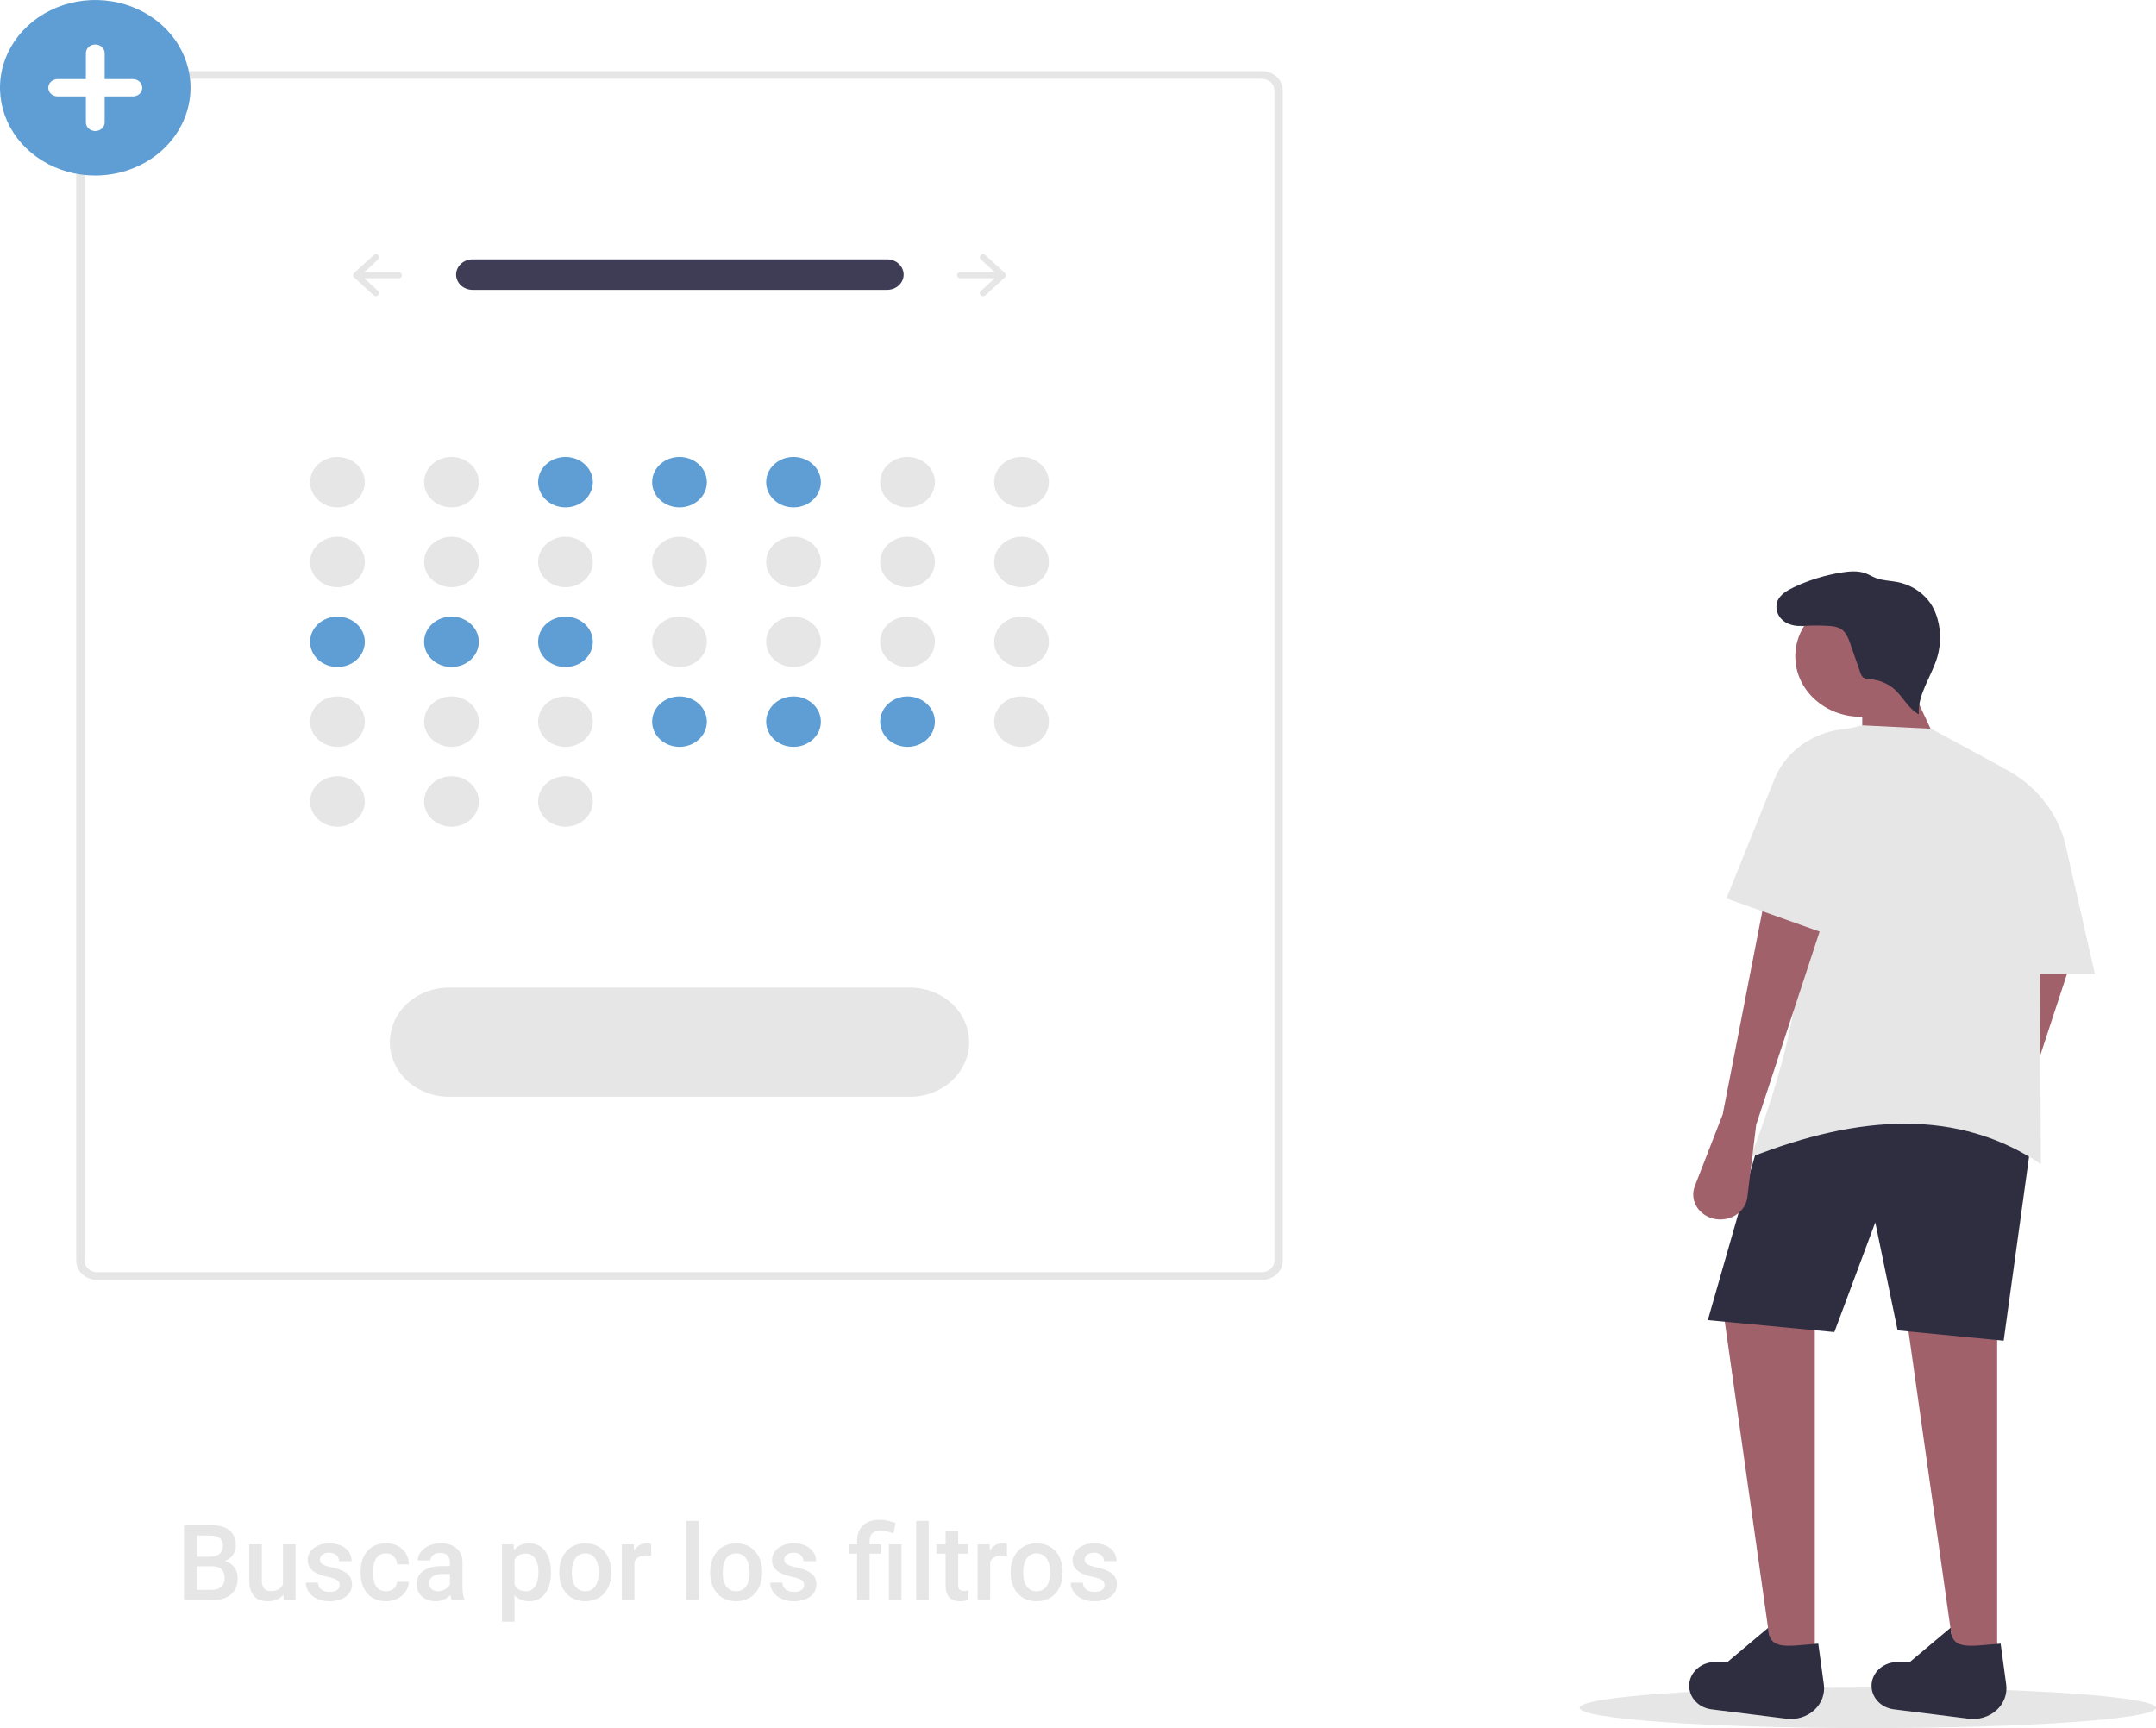 <svg width="489" height="392" viewBox="0 0 489 392" fill="none" xmlns="http://www.w3.org/2000/svg">
<rect x="0" y="0" width="489" height="392" fill="#808080" stroke="none"/>
<g clip-path="url(#clip0_46_5326)">
<rect width="489" height="392" fill="white"/>
<path d="M423.636 392C459.735 392 489 389.944 489 387.407C489 384.87 459.735 382.814 423.636 382.814C387.536 382.814 358.271 384.87 358.271 387.407C358.271 389.944 387.536 392 423.636 392Z" fill="#E6E6E6"/>
<path d="M448.963 255.907L442.642 272.152C442.163 273.384 442.161 274.73 442.635 275.962C443.11 277.195 444.032 278.238 445.246 278.916C446.13 279.41 447.134 279.69 448.167 279.732C449.199 279.774 450.226 279.575 451.153 279.155C452.08 278.735 452.878 278.107 453.472 277.328C454.066 276.549 454.438 275.645 454.554 274.699L456.56 258.24L471.752 211.971L458.67 206.139L448.963 255.907Z" fill="#A0616A"/>
<path d="M443.688 378.579H452.972V295.372L431.871 294.983L443.688 378.579Z" fill="#A0616A"/>
<path d="M402.33 378.579H411.615V295.372L390.514 294.983L402.33 378.579Z" fill="#A0616A"/>
<path d="M454.45 304.121L430.395 301.788L425.33 277.292L416.046 302.177L387.349 299.455L399.165 258.24C420.765 244.717 441.28 245.013 460.78 258.24L454.45 304.121Z" fill="#2F2E41"/>
<path d="M413.665 382.123C413.808 383.178 413.686 384.25 413.309 385.256C412.931 386.261 412.308 387.173 411.487 387.922C410.666 388.67 409.67 389.235 408.575 389.572C407.48 389.909 406.315 390.011 405.171 389.868L388.067 387.73C386.537 387.51 385.165 386.74 384.25 385.589C383.336 384.438 382.955 383 383.191 381.59C383.403 380.319 384.102 379.159 385.162 378.322C386.222 377.484 387.572 377.024 388.968 377.024H391.788L401.066 369.235C401.158 374.54 405.398 373.362 412.406 372.845L413.665 382.123Z" fill="#2F2E41"/>
<path d="M455.023 382.123C455.166 383.178 455.044 384.25 454.666 385.256C454.289 386.261 453.665 387.173 452.845 387.922C452.024 388.67 451.027 389.235 449.932 389.572C448.837 389.909 447.672 390.011 446.528 389.868L429.424 387.73C427.894 387.51 426.522 386.74 425.608 385.589C424.694 384.438 424.313 383 424.548 381.59C424.76 380.319 425.46 379.159 426.519 378.322C427.579 377.484 428.929 377.024 430.325 377.024H433.146L442.424 369.235C442.515 374.54 446.756 373.362 453.764 372.845L455.023 382.123Z" fill="#2F2E41"/>
<path d="M422.06 162.591C430.276 162.591 436.936 156.455 436.936 148.885C436.936 141.316 430.276 135.179 422.06 135.179C413.844 135.179 407.184 141.316 407.184 148.885C407.184 156.455 413.844 162.591 422.06 162.591Z" fill="#A0616A"/>
<path d="M440.945 171.922L422.376 173.478V158.314L432.082 152.871L440.945 171.922Z" fill="#A0616A"/>
<path d="M462.89 264.072C444.209 251.469 421.778 252.75 397.055 262.517C408.257 233.302 413.028 206.074 404.229 183.04C404.229 178.97 405.7 175.016 408.409 171.802C411.118 168.587 414.911 166.295 419.19 165.286L422.376 164.535L437.991 165.313L452.654 173.232C455.644 174.847 458.126 177.151 459.856 179.919C461.586 182.686 462.504 185.82 462.52 189.014L462.89 264.072Z" fill="#E6E6E6"/>
<path d="M390.725 252.797L384.404 269.042C383.925 270.273 383.922 271.619 384.397 272.852C384.871 274.084 385.794 275.128 387.008 275.806C387.891 276.299 388.896 276.58 389.928 276.621C390.96 276.663 391.987 276.465 392.914 276.045C393.842 275.625 394.639 274.996 395.233 274.217C395.828 273.439 396.2 272.535 396.315 271.589L398.321 255.13L413.514 208.86L400.431 203.028L390.725 252.797Z" fill="#A0616A"/>
<path d="M475.129 220.914H454.45V174.256C458.026 176.086 461.133 178.604 463.561 181.638C465.988 184.673 467.678 188.153 468.517 191.842L475.129 220.914Z" fill="#E6E6E6"/>
<path d="M410.718 141.465C409.809 141.86 408.807 142.041 407.804 141.991C406.8 141.941 405.825 141.661 404.968 141.178C404.129 140.667 403.496 139.917 403.166 139.042C402.835 138.168 402.826 137.217 403.14 136.337C403.767 134.851 405.354 133.921 406.894 133.194C410.292 131.591 413.932 130.471 417.693 129.87C419.486 129.584 421.385 129.427 423.079 130.038C423.918 130.34 424.67 130.819 425.502 131.135C427.032 131.717 428.74 131.719 430.359 132.035C432.018 132.368 433.579 133.026 434.937 133.964C436.295 134.901 437.419 136.097 438.233 137.47C438.766 138.403 439.175 139.393 439.451 140.417C440.232 143.218 440.221 146.156 439.422 148.953C438.148 153.383 434.906 157.454 435.198 162.029C432.801 160.743 431.678 158.124 429.676 156.355C428.188 155.048 426.263 154.245 424.215 154.076C423.655 154.096 423.101 153.966 422.621 153.702C422.271 153.388 422.03 152.986 421.927 152.547L419.672 146.039C419.213 144.715 418.659 143.276 417.362 142.566C416.562 142.192 415.679 141.995 414.782 141.988C412.637 141.844 410.483 141.863 408.341 142.044" fill="#2F2E41"/>
<path d="M415.624 212.36L391.569 203.806L402.493 176.687C403.765 173.529 405.999 170.776 408.927 168.759C411.855 166.741 415.353 165.545 419 165.313L415.624 212.36Z" fill="#E6E6E6"/>
<path d="M286.211 290.332H22.021C20.768 290.331 19.566 289.871 18.679 289.055C17.793 288.238 17.294 287.13 17.293 285.975V20.495C17.294 19.34 17.793 18.233 18.679 17.416C19.566 16.599 20.768 16.139 22.021 16.138H286.211C287.465 16.139 288.667 16.599 289.553 17.416C290.44 18.233 290.939 19.34 290.94 20.495V285.975C290.939 287.13 290.44 288.238 289.553 289.055C288.667 289.871 287.465 290.331 286.211 290.332ZM22.021 17.881C21.269 17.882 20.548 18.157 20.016 18.647C19.484 19.137 19.185 19.802 19.184 20.495V285.975C19.185 286.668 19.484 287.333 20.016 287.823C20.548 288.313 21.269 288.589 22.021 288.589H286.211C286.963 288.589 287.685 288.313 288.217 287.823C288.749 287.333 289.048 286.668 289.049 285.975V20.495C289.048 19.802 288.749 19.137 288.217 18.647C287.685 18.157 286.963 17.882 286.211 17.881H22.021Z" fill="#E6E6E6"/>
<path d="M76.538 115.095C79.966 115.095 82.745 112.535 82.745 109.377C82.745 106.219 79.966 103.659 76.538 103.659C73.111 103.659 70.332 106.219 70.332 109.377C70.332 112.535 73.111 115.095 76.538 115.095Z" fill="#E6E6E6"/>
<path d="M102.398 115.095C105.825 115.095 108.604 112.535 108.604 109.377C108.604 106.219 105.825 103.659 102.398 103.659C98.97 103.659 96.191 106.219 96.191 109.377C96.191 112.535 98.97 115.095 102.398 115.095Z" fill="#E6E6E6"/>
<path d="M128.257 115.095C131.685 115.095 134.463 112.535 134.463 109.377C134.463 106.219 131.685 103.659 128.257 103.659C124.829 103.659 122.051 106.219 122.051 109.377C122.051 112.535 124.829 115.095 128.257 115.095Z" fill="#5E9ED4"/>
<path d="M154.116 115.095C157.544 115.095 160.323 112.535 160.323 109.377C160.323 106.219 157.544 103.659 154.116 103.659C150.689 103.659 147.91 106.219 147.91 109.377C147.91 112.535 150.689 115.095 154.116 115.095Z" fill="#5E9ED4"/>
<path d="M179.976 115.095C183.403 115.095 186.182 112.535 186.182 109.377C186.182 106.219 183.403 103.659 179.976 103.659C176.548 103.659 173.77 106.219 173.77 109.377C173.77 112.535 176.548 115.095 179.976 115.095Z" fill="#5E9ED4"/>
<path d="M205.835 115.095C209.263 115.095 212.041 112.535 212.041 109.377C212.041 106.219 209.263 103.659 205.835 103.659C202.408 103.659 199.629 106.219 199.629 109.377C199.629 112.535 202.408 115.095 205.835 115.095Z" fill="#E6E6E6"/>
<path d="M231.694 115.095C235.122 115.095 237.901 112.535 237.901 109.377C237.901 106.219 235.122 103.659 231.694 103.659C228.267 103.659 225.488 106.219 225.488 109.377C225.488 112.535 228.267 115.095 231.694 115.095Z" fill="#E6E6E6"/>
<path d="M76.538 133.202C79.966 133.202 82.745 130.642 82.745 127.484C82.745 124.326 79.966 121.766 76.538 121.766C73.111 121.766 70.332 124.326 70.332 127.484C70.332 130.642 73.111 133.202 76.538 133.202Z" fill="#E6E6E6"/>
<path d="M102.398 133.202C105.825 133.202 108.604 130.642 108.604 127.484C108.604 124.326 105.825 121.766 102.398 121.766C98.97 121.766 96.191 124.326 96.191 127.484C96.191 130.642 98.97 133.202 102.398 133.202Z" fill="#E6E6E6"/>
<path d="M128.257 133.202C131.685 133.202 134.463 130.642 134.463 127.484C134.463 124.326 131.685 121.766 128.257 121.766C124.829 121.766 122.051 124.326 122.051 127.484C122.051 130.642 124.829 133.202 128.257 133.202Z" fill="#E6E6E6"/>
<path d="M154.116 133.202C157.544 133.202 160.323 130.642 160.323 127.484C160.323 124.326 157.544 121.766 154.116 121.766C150.689 121.766 147.91 124.326 147.91 127.484C147.91 130.642 150.689 133.202 154.116 133.202Z" fill="#E6E6E6"/>
<path d="M179.976 133.202C183.403 133.202 186.182 130.642 186.182 127.484C186.182 124.326 183.403 121.766 179.976 121.766C176.548 121.766 173.77 124.326 173.77 127.484C173.77 130.642 176.548 133.202 179.976 133.202Z" fill="#E6E6E6"/>
<path d="M205.835 133.202C209.263 133.202 212.041 130.642 212.041 127.484C212.041 124.326 209.263 121.766 205.835 121.766C202.408 121.766 199.629 124.326 199.629 127.484C199.629 130.642 202.408 133.202 205.835 133.202Z" fill="#E6E6E6"/>
<path d="M231.694 133.202C235.122 133.202 237.901 130.642 237.901 127.484C237.901 124.326 235.122 121.766 231.694 121.766C228.267 121.766 225.488 124.326 225.488 127.484C225.488 130.642 228.267 133.202 231.694 133.202Z" fill="#E6E6E6"/>
<path d="M76.538 151.31C79.966 151.31 82.745 148.75 82.745 145.592C82.745 142.434 79.966 139.874 76.538 139.874C73.111 139.874 70.332 142.434 70.332 145.592C70.332 148.75 73.111 151.31 76.538 151.31Z" fill="#5E9ED4"/>
<path d="M102.398 151.31C105.825 151.31 108.604 148.75 108.604 145.592C108.604 142.434 105.825 139.874 102.398 139.874C98.97 139.874 96.191 142.434 96.191 145.592C96.191 148.75 98.97 151.31 102.398 151.31Z" fill="#5E9ED4"/>
<path d="M128.257 151.31C131.685 151.31 134.463 148.75 134.463 145.592C134.463 142.434 131.685 139.874 128.257 139.874C124.829 139.874 122.051 142.434 122.051 145.592C122.051 148.75 124.829 151.31 128.257 151.31Z" fill="#5E9ED4"/>
<path d="M154.116 151.31C157.544 151.31 160.323 148.75 160.323 145.592C160.323 142.434 157.544 139.874 154.116 139.874C150.689 139.874 147.91 142.434 147.91 145.592C147.91 148.75 150.689 151.31 154.116 151.31Z" fill="#E6E6E6"/>
<path d="M179.976 151.31C183.403 151.31 186.182 148.75 186.182 145.592C186.182 142.434 183.403 139.874 179.976 139.874C176.548 139.874 173.77 142.434 173.77 145.592C173.77 148.75 176.548 151.31 179.976 151.31Z" fill="#E6E6E6"/>
<path d="M205.835 151.31C209.263 151.31 212.041 148.75 212.041 145.592C212.041 142.434 209.263 139.874 205.835 139.874C202.408 139.874 199.629 142.434 199.629 145.592C199.629 148.75 202.408 151.31 205.835 151.31Z" fill="#E6E6E6"/>
<path d="M231.694 151.31C235.122 151.31 237.901 148.75 237.901 145.592C237.901 142.434 235.122 139.874 231.694 139.874C228.267 139.874 225.488 142.434 225.488 145.592C225.488 148.75 228.267 151.31 231.694 151.31Z" fill="#E6E6E6"/>
<path d="M76.538 169.416C79.966 169.416 82.745 166.856 82.745 163.698C82.745 160.541 79.966 157.98 76.538 157.98C73.111 157.98 70.332 160.541 70.332 163.698C70.332 166.856 73.111 169.416 76.538 169.416Z" fill="#E6E6E6"/>
<path d="M102.398 169.416C105.825 169.416 108.604 166.856 108.604 163.698C108.604 160.541 105.825 157.98 102.398 157.98C98.97 157.98 96.191 160.541 96.191 163.698C96.191 166.856 98.97 169.416 102.398 169.416Z" fill="#E6E6E6"/>
<path d="M76.538 187.523C79.966 187.523 82.745 184.963 82.745 181.805C82.745 178.647 79.966 176.087 76.538 176.087C73.111 176.087 70.332 178.647 70.332 181.805C70.332 184.963 73.111 187.523 76.538 187.523Z" fill="#E6E6E6"/>
<path d="M102.398 187.523C105.825 187.523 108.604 184.963 108.604 181.805C108.604 178.647 105.825 176.087 102.398 176.087C98.97 176.087 96.191 178.647 96.191 181.805C96.191 184.963 98.97 187.523 102.398 187.523Z" fill="#E6E6E6"/>
<path d="M128.257 187.523C131.685 187.523 134.463 184.963 134.463 181.805C134.463 178.647 131.685 176.087 128.257 176.087C124.829 176.087 122.051 178.647 122.051 181.805C122.051 184.963 124.829 187.523 128.257 187.523Z" fill="#E6E6E6"/>
<path d="M128.257 169.416C131.685 169.416 134.463 166.856 134.463 163.698C134.463 160.541 131.685 157.98 128.257 157.98C124.829 157.98 122.051 160.541 122.051 163.698C122.051 166.856 124.829 169.416 128.257 169.416Z" fill="#E6E6E6"/>
<path d="M154.116 169.416C157.544 169.416 160.323 166.856 160.323 163.698C160.323 160.541 157.544 157.98 154.116 157.98C150.689 157.98 147.91 160.541 147.91 163.698C147.91 166.856 150.689 169.416 154.116 169.416Z" fill="#5E9ED4"/>
<path d="M179.976 169.416C183.403 169.416 186.182 166.856 186.182 163.698C186.182 160.541 183.403 157.98 179.976 157.98C176.548 157.98 173.77 160.541 173.77 163.698C173.77 166.856 176.548 169.416 179.976 169.416Z" fill="#5E9ED4"/>
<path d="M205.835 169.416C209.263 169.416 212.041 166.856 212.041 163.698C212.041 160.541 209.263 157.98 205.835 157.98C202.408 157.98 199.629 160.541 199.629 163.698C199.629 166.856 202.408 169.416 205.835 169.416Z" fill="#5E9ED4"/>
<path d="M231.694 169.416C235.122 169.416 237.901 166.856 237.901 163.698C237.901 160.541 235.122 157.98 231.694 157.98C228.267 157.98 225.488 160.541 225.488 163.698C225.488 166.856 228.267 169.416 231.694 169.416Z" fill="#E6E6E6"/>
<path d="M107.135 58.835C106.152 58.85 105.214 59.22 104.524 59.866C103.834 60.512 103.447 61.383 103.447 62.289C103.447 63.195 103.834 64.065 104.524 64.712C105.214 65.358 106.152 65.728 107.135 65.743H201.137C201.63 65.751 202.12 65.669 202.578 65.503C203.036 65.336 203.455 65.088 203.809 64.773C204.163 64.457 204.447 64.081 204.643 63.664C204.839 63.248 204.944 62.8 204.952 62.346C204.96 61.892 204.871 61.441 204.69 61.019C204.509 60.596 204.239 60.211 203.896 59.885C203.553 59.559 203.144 59.298 202.692 59.118C202.24 58.938 201.753 58.842 201.26 58.835C201.219 58.834 201.178 58.834 201.137 58.835H107.135Z" fill="#3F3D56"/>
<path d="M222.455 57.873C222.386 57.936 222.332 58.011 222.295 58.093C222.258 58.176 222.238 58.264 222.238 58.353C222.238 58.443 222.258 58.531 222.295 58.614C222.332 58.696 222.386 58.771 222.455 58.834L225.622 61.752H217.812C217.616 61.752 217.429 61.824 217.29 61.951C217.152 62.079 217.074 62.252 217.074 62.432C217.074 62.612 217.152 62.785 217.29 62.912C217.429 63.04 217.616 63.111 217.812 63.111H225.622L222.455 66.029C222.386 66.093 222.332 66.167 222.295 66.25C222.258 66.332 222.238 66.421 222.238 66.51C222.238 66.599 222.258 66.688 222.295 66.77C222.332 66.853 222.386 66.927 222.455 66.991C222.523 67.054 222.604 67.104 222.694 67.138C222.783 67.172 222.879 67.19 222.976 67.19C223.073 67.19 223.169 67.172 223.258 67.138C223.348 67.104 223.429 67.054 223.498 66.991L227.924 62.912C228.063 62.785 228.14 62.612 228.14 62.432C228.14 62.252 228.063 62.079 227.924 61.951L223.498 57.873C223.429 57.81 223.348 57.76 223.259 57.726C223.169 57.691 223.073 57.674 222.976 57.674C222.879 57.674 222.783 57.691 222.694 57.726C222.604 57.76 222.523 57.81 222.455 57.873Z" fill="#E6E6E6"/>
<path d="M85.778 57.873C85.847 57.936 85.901 58.011 85.938 58.093C85.975 58.176 85.994 58.264 85.994 58.353C85.994 58.443 85.975 58.531 85.938 58.614C85.901 58.696 85.847 58.771 85.778 58.834L82.611 61.752H90.421C90.616 61.752 90.804 61.824 90.942 61.951C91.081 62.079 91.158 62.252 91.158 62.432C91.158 62.612 91.081 62.785 90.942 62.912C90.804 63.04 90.616 63.111 90.421 63.111H82.611L85.778 66.029C85.916 66.157 85.994 66.33 85.994 66.51C85.994 66.69 85.916 66.863 85.778 66.991C85.64 67.118 85.452 67.19 85.257 67.19C85.061 67.19 84.873 67.118 84.735 66.991L80.308 62.912C80.17 62.785 80.092 62.612 80.092 62.432C80.092 62.252 80.17 62.079 80.308 61.951L84.735 57.873C84.803 57.81 84.885 57.76 84.974 57.726C85.064 57.691 85.16 57.674 85.257 57.674C85.353 57.674 85.449 57.691 85.539 57.726C85.628 57.76 85.71 57.81 85.778 57.873Z" fill="#E6E6E6"/>
<path d="M101.88 224.018C100.114 224.017 98.364 224.337 96.732 224.959C95.099 225.581 93.616 226.493 92.366 227.644C91.117 228.795 90.125 230.161 89.449 231.664C88.772 233.168 88.424 234.78 88.424 236.407C88.424 238.035 88.772 239.647 89.449 241.15C90.125 242.654 91.117 244.02 92.366 245.171C93.616 246.321 95.099 247.234 96.732 247.856C98.364 248.478 100.114 248.797 101.88 248.796H206.353C208.119 248.797 209.869 248.478 211.501 247.856C213.134 247.234 214.617 246.321 215.867 245.171C217.117 244.02 218.108 242.654 218.784 241.15C219.461 239.647 219.809 238.035 219.809 236.407C219.809 234.78 219.461 233.168 218.784 231.664C218.108 230.161 217.117 228.795 215.867 227.644C214.617 226.493 213.134 225.581 211.501 224.959C209.869 224.337 208.119 224.017 206.353 224.018H101.88Z" fill="#E6E6E6"/>
<path d="M21.61 39.819C17.336 39.819 13.158 38.651 9.604 36.464C6.05 34.276 3.281 31.167 1.645 27.529C0.009 23.891 -0.419 19.887 0.415 16.025C1.249 12.163 3.307 8.616 6.329 5.831C9.351 3.047 13.202 1.151 17.394 0.383C21.586 -0.386 25.931 0.009 29.879 1.516C33.828 3.022 37.203 5.574 39.577 8.848C41.952 12.123 43.219 15.972 43.219 19.91C43.213 25.188 40.934 30.249 36.883 33.981C32.832 37.714 27.339 39.813 21.61 39.819Z" fill="#5E9ED4"/>
<path d="M30.136 17.946H23.741V12.054C23.741 11.533 23.517 11.033 23.117 10.665C22.717 10.297 22.175 10.09 21.61 10.09C21.044 10.09 20.502 10.297 20.102 10.665C19.702 11.033 19.478 11.533 19.478 12.054V17.946H13.083C12.518 17.946 11.975 18.153 11.575 18.521C11.176 18.889 10.951 19.389 10.951 19.91C10.951 20.43 11.176 20.93 11.575 21.298C11.975 21.667 12.518 21.874 13.083 21.874H19.478V27.765C19.478 28.286 19.702 28.786 20.102 29.154C20.502 29.523 21.044 29.73 21.61 29.73C22.175 29.73 22.717 29.523 23.117 29.154C23.517 28.786 23.741 28.286 23.741 27.765V21.874H30.136C30.701 21.874 31.244 21.667 31.643 21.298C32.043 20.93 32.268 20.43 32.268 19.91C32.268 19.389 32.043 18.889 31.643 18.521C31.244 18.153 30.701 17.946 30.136 17.946Z" fill="white"/>
<path d="M41.734 363V345.938H47.582C49.512 345.938 50.98 346.324 51.988 347.098C52.996 347.871 53.5 349.023 53.5 350.555C53.5 351.336 53.289 352.039 52.867 352.664C52.445 353.289 51.828 353.773 51.016 354.117C51.938 354.367 52.648 354.84 53.148 355.535C53.656 356.223 53.91 357.051 53.91 358.02C53.91 359.621 53.395 360.852 52.363 361.711C51.34 362.57 49.871 363 47.957 363H41.734ZM44.699 355.301V360.633H47.992C48.922 360.633 49.648 360.402 50.172 359.941C50.695 359.48 50.957 358.84 50.957 358.02C50.957 356.246 50.051 355.34 48.238 355.301H44.699ZM44.699 353.121H47.605C48.527 353.121 49.246 352.914 49.762 352.5C50.285 352.078 50.547 351.484 50.547 350.719C50.547 349.875 50.305 349.266 49.82 348.891C49.344 348.516 48.598 348.328 47.582 348.328H44.699V353.121ZM64.281 361.758C63.445 362.742 62.258 363.234 60.719 363.234C59.344 363.234 58.301 362.832 57.59 362.027C56.887 361.223 56.535 360.059 56.535 358.535V350.32H59.383V358.5C59.383 360.109 60.051 360.914 61.387 360.914C62.77 360.914 63.703 360.418 64.188 359.426V350.32H67.035V363H64.352L64.281 361.758ZM77.043 359.555C77.043 359.047 76.832 358.66 76.41 358.395C75.996 358.129 75.305 357.895 74.336 357.691C73.367 357.488 72.559 357.23 71.91 356.918C70.488 356.23 69.777 355.234 69.777 353.93C69.777 352.836 70.238 351.922 71.16 351.188C72.082 350.453 73.254 350.086 74.676 350.086C76.191 350.086 77.414 350.461 78.344 351.211C79.281 351.961 79.75 352.934 79.75 354.129H76.902C76.902 353.582 76.699 353.129 76.293 352.77C75.887 352.402 75.348 352.219 74.676 352.219C74.051 352.219 73.539 352.363 73.141 352.652C72.75 352.941 72.555 353.328 72.555 353.812C72.555 354.25 72.738 354.59 73.106 354.832C73.473 355.074 74.215 355.32 75.332 355.57C76.449 355.812 77.324 356.105 77.957 356.449C78.598 356.785 79.07 357.191 79.375 357.668C79.688 358.145 79.844 358.723 79.844 359.402C79.844 360.543 79.371 361.469 78.426 362.18C77.481 362.883 76.242 363.234 74.711 363.234C73.672 363.234 72.746 363.047 71.934 362.672C71.121 362.297 70.488 361.781 70.035 361.125C69.582 360.469 69.356 359.762 69.356 359.004H72.121C72.16 359.676 72.414 360.195 72.883 360.562C73.352 360.922 73.973 361.102 74.746 361.102C75.496 361.102 76.066 360.961 76.457 360.68C76.848 360.391 77.043 360.016 77.043 359.555ZM87.543 360.961C88.254 360.961 88.844 360.754 89.312 360.34C89.781 359.926 90.031 359.414 90.062 358.805H92.746C92.715 359.594 92.469 360.332 92.008 361.02C91.547 361.699 90.922 362.238 90.133 362.637C89.344 363.035 88.492 363.234 87.578 363.234C85.805 363.234 84.398 362.66 83.359 361.512C82.32 360.363 81.801 358.777 81.801 356.754V356.461C81.801 354.531 82.316 352.988 83.348 351.832C84.379 350.668 85.785 350.086 87.566 350.086C89.074 350.086 90.301 350.527 91.246 351.41C92.199 352.285 92.699 353.438 92.746 354.867H90.062C90.031 354.141 89.781 353.543 89.312 353.074C88.852 352.605 88.262 352.371 87.543 352.371C86.621 352.371 85.91 352.707 85.41 353.379C84.91 354.043 84.656 355.055 84.648 356.414V356.871C84.648 358.246 84.894 359.273 85.387 359.953C85.887 360.625 86.606 360.961 87.543 360.961ZM102.473 363C102.348 362.758 102.238 362.363 102.145 361.816C101.238 362.762 100.129 363.234 98.816 363.234C97.543 363.234 96.504 362.871 95.699 362.145C94.894 361.418 94.492 360.52 94.492 359.449C94.492 358.098 94.992 357.062 95.992 356.344C97 355.617 98.438 355.254 100.305 355.254H102.051V354.422C102.051 353.766 101.867 353.242 101.5 352.852C101.133 352.453 100.574 352.254 99.824 352.254C99.176 352.254 98.644 352.418 98.231 352.746C97.816 353.066 97.609 353.477 97.609 353.977H94.762C94.762 353.281 94.992 352.633 95.453 352.031C95.914 351.422 96.539 350.945 97.328 350.602C98.125 350.258 99.012 350.086 99.988 350.086C101.473 350.086 102.656 350.461 103.539 351.211C104.422 351.953 104.875 353 104.898 354.352V360.07C104.898 361.211 105.059 362.121 105.379 362.801V363H102.473ZM99.344 360.949C99.906 360.949 100.434 360.812 100.926 360.539C101.426 360.266 101.801 359.898 102.051 359.438V357.047H100.516C99.461 357.047 98.668 357.23 98.137 357.598C97.606 357.965 97.34 358.484 97.34 359.156C97.34 359.703 97.519 360.141 97.879 360.469C98.246 360.789 98.734 360.949 99.344 360.949ZM124.961 356.789C124.961 358.75 124.516 360.316 123.625 361.488C122.734 362.652 121.539 363.234 120.039 363.234C118.648 363.234 117.535 362.777 116.699 361.863V367.875H113.852V350.32H116.477L116.594 351.609C117.43 350.594 118.566 350.086 120.004 350.086C121.551 350.086 122.762 350.664 123.637 351.82C124.52 352.969 124.961 354.566 124.961 356.613V356.789ZM122.125 356.543C122.125 355.277 121.871 354.273 121.363 353.531C120.863 352.789 120.145 352.418 119.207 352.418C118.043 352.418 117.207 352.898 116.699 353.859V359.484C117.215 360.469 118.059 360.961 119.23 360.961C120.137 360.961 120.844 360.598 121.352 359.871C121.867 359.137 122.125 358.027 122.125 356.543ZM126.848 356.543C126.848 355.301 127.094 354.184 127.586 353.191C128.078 352.191 128.77 351.426 129.66 350.895C130.551 350.355 131.574 350.086 132.73 350.086C134.441 350.086 135.828 350.637 136.891 351.738C137.961 352.84 138.539 354.301 138.625 356.121L138.637 356.789C138.637 358.039 138.395 359.156 137.91 360.141C137.434 361.125 136.746 361.887 135.848 362.426C134.957 362.965 133.926 363.234 132.754 363.234C130.965 363.234 129.531 362.641 128.453 361.453C127.383 360.258 126.848 358.668 126.848 356.684V356.543ZM129.695 356.789C129.695 358.094 129.965 359.117 130.504 359.859C131.043 360.594 131.793 360.961 132.754 360.961C133.715 360.961 134.461 360.586 134.992 359.836C135.531 359.086 135.801 357.988 135.801 356.543C135.801 355.262 135.523 354.246 134.969 353.496C134.422 352.746 133.676 352.371 132.73 352.371C131.801 352.371 131.062 352.742 130.516 353.484C129.969 354.219 129.695 355.32 129.695 356.789ZM147.684 352.922C147.309 352.859 146.922 352.828 146.523 352.828C145.219 352.828 144.34 353.328 143.887 354.328V363H141.039V350.32H143.758L143.828 351.738C144.516 350.637 145.469 350.086 146.688 350.086C147.094 350.086 147.43 350.141 147.695 350.25L147.684 352.922ZM158.488 363H155.641V345H158.488V363ZM161.066 356.543C161.066 355.301 161.312 354.184 161.805 353.191C162.297 352.191 162.988 351.426 163.879 350.895C164.77 350.355 165.793 350.086 166.949 350.086C168.66 350.086 170.047 350.637 171.109 351.738C172.18 352.84 172.758 354.301 172.844 356.121L172.855 356.789C172.855 358.039 172.613 359.156 172.129 360.141C171.652 361.125 170.965 361.887 170.066 362.426C169.176 362.965 168.145 363.234 166.973 363.234C165.184 363.234 163.75 362.641 162.672 361.453C161.602 360.258 161.066 358.668 161.066 356.684V356.543ZM163.914 356.789C163.914 358.094 164.184 359.117 164.723 359.859C165.262 360.594 166.012 360.961 166.973 360.961C167.934 360.961 168.68 360.586 169.211 359.836C169.75 359.086 170.02 357.988 170.02 356.543C170.02 355.262 169.742 354.246 169.188 353.496C168.641 352.746 167.895 352.371 166.949 352.371C166.02 352.371 165.281 352.742 164.734 353.484C164.188 354.219 163.914 355.32 163.914 356.789ZM182.371 359.555C182.371 359.047 182.16 358.66 181.738 358.395C181.324 358.129 180.633 357.895 179.664 357.691C178.695 357.488 177.887 357.23 177.238 356.918C175.816 356.23 175.105 355.234 175.105 353.93C175.105 352.836 175.566 351.922 176.488 351.188C177.41 350.453 178.582 350.086 180.004 350.086C181.52 350.086 182.742 350.461 183.672 351.211C184.609 351.961 185.078 352.934 185.078 354.129H182.23C182.23 353.582 182.027 353.129 181.621 352.77C181.215 352.402 180.676 352.219 180.004 352.219C179.379 352.219 178.867 352.363 178.469 352.652C178.078 352.941 177.883 353.328 177.883 353.812C177.883 354.25 178.066 354.59 178.434 354.832C178.801 355.074 179.543 355.32 180.66 355.57C181.777 355.812 182.652 356.105 183.285 356.449C183.926 356.785 184.398 357.191 184.703 357.668C185.016 358.145 185.172 358.723 185.172 359.402C185.172 360.543 184.699 361.469 183.754 362.18C182.809 362.883 181.57 363.234 180.039 363.234C179 363.234 178.074 363.047 177.262 362.672C176.449 362.297 175.816 361.781 175.363 361.125C174.91 360.469 174.684 359.762 174.684 359.004H177.449C177.488 359.676 177.742 360.195 178.211 360.562C178.68 360.922 179.301 361.102 180.074 361.102C180.824 361.102 181.395 360.961 181.785 360.68C182.176 360.391 182.371 360.016 182.371 359.555ZM194.395 363V352.43H192.461V350.32H194.395V349.453C194.402 348.461 194.613 347.609 195.027 346.898C195.441 346.188 196.027 345.652 196.785 345.293C197.543 344.934 198.453 344.754 199.516 344.754C200.141 344.754 200.738 344.82 201.309 344.953C201.887 345.086 202.484 345.254 203.102 345.457L202.668 347.812C201.59 347.438 200.605 347.25 199.715 347.25C198.848 347.25 198.219 347.441 197.828 347.824C197.438 348.199 197.242 348.766 197.242 349.523V350.32H199.738V352.43H197.242V363H194.395ZM204.449 363H201.602V350.32H204.449V363ZM210.637 363H207.789V345H210.637V363ZM217.316 347.238V350.32H219.555V352.43H217.316V359.508C217.316 359.992 217.41 360.344 217.598 360.562C217.793 360.773 218.137 360.879 218.629 360.879C218.957 360.879 219.289 360.84 219.625 360.762V362.965C218.977 363.145 218.352 363.234 217.75 363.234C215.562 363.234 214.469 362.027 214.469 359.613V352.43H212.383V350.32H214.469V347.238H217.316ZM228.379 352.922C228.004 352.859 227.617 352.828 227.219 352.828C225.914 352.828 225.035 353.328 224.582 354.328V363H221.734V350.32H224.453L224.523 351.738C225.211 350.637 226.164 350.086 227.383 350.086C227.789 350.086 228.125 350.141 228.391 350.25L228.379 352.922ZM229.223 356.543C229.223 355.301 229.469 354.184 229.961 353.191C230.453 352.191 231.145 351.426 232.035 350.895C232.926 350.355 233.949 350.086 235.105 350.086C236.816 350.086 238.203 350.637 239.266 351.738C240.336 352.84 240.914 354.301 241 356.121L241.012 356.789C241.012 358.039 240.77 359.156 240.285 360.141C239.809 361.125 239.121 361.887 238.223 362.426C237.332 362.965 236.301 363.234 235.129 363.234C233.34 363.234 231.906 362.641 230.828 361.453C229.758 360.258 229.223 358.668 229.223 356.684V356.543ZM232.07 356.789C232.07 358.094 232.34 359.117 232.879 359.859C233.418 360.594 234.168 360.961 235.129 360.961C236.09 360.961 236.836 360.586 237.367 359.836C237.906 359.086 238.176 357.988 238.176 356.543C238.176 355.262 237.898 354.246 237.344 353.496C236.797 352.746 236.051 352.371 235.105 352.371C234.176 352.371 233.438 352.742 232.891 353.484C232.344 354.219 232.07 355.32 232.07 356.789ZM250.527 359.555C250.527 359.047 250.316 358.66 249.895 358.395C249.48 358.129 248.789 357.895 247.82 357.691C246.852 357.488 246.043 357.23 245.395 356.918C243.973 356.23 243.262 355.234 243.262 353.93C243.262 352.836 243.723 351.922 244.645 351.188C245.566 350.453 246.738 350.086 248.16 350.086C249.676 350.086 250.898 350.461 251.828 351.211C252.766 351.961 253.234 352.934 253.234 354.129H250.387C250.387 353.582 250.184 353.129 249.777 352.77C249.371 352.402 248.832 352.219 248.16 352.219C247.535 352.219 247.023 352.363 246.625 352.652C246.234 352.941 246.039 353.328 246.039 353.812C246.039 354.25 246.223 354.59 246.59 354.832C246.957 355.074 247.699 355.32 248.816 355.57C249.934 355.812 250.809 356.105 251.441 356.449C252.082 356.785 252.555 357.191 252.859 357.668C253.172 358.145 253.328 358.723 253.328 359.402C253.328 360.543 252.855 361.469 251.91 362.18C250.965 362.883 249.727 363.234 248.195 363.234C247.156 363.234 246.23 363.047 245.418 362.672C244.605 362.297 243.973 361.781 243.52 361.125C243.066 360.469 242.84 359.762 242.84 359.004H245.605C245.645 359.676 245.898 360.195 246.367 360.562C246.836 360.922 247.457 361.102 248.23 361.102C248.98 361.102 249.551 360.961 249.941 360.68C250.332 360.391 250.527 360.016 250.527 359.555Z" fill="#E6E6E6"/>
</g>
<defs>
<clipPath id="clip0_46_5326">
<rect width="489" height="392" fill="white"/>
</clipPath>
</defs>
</svg>
